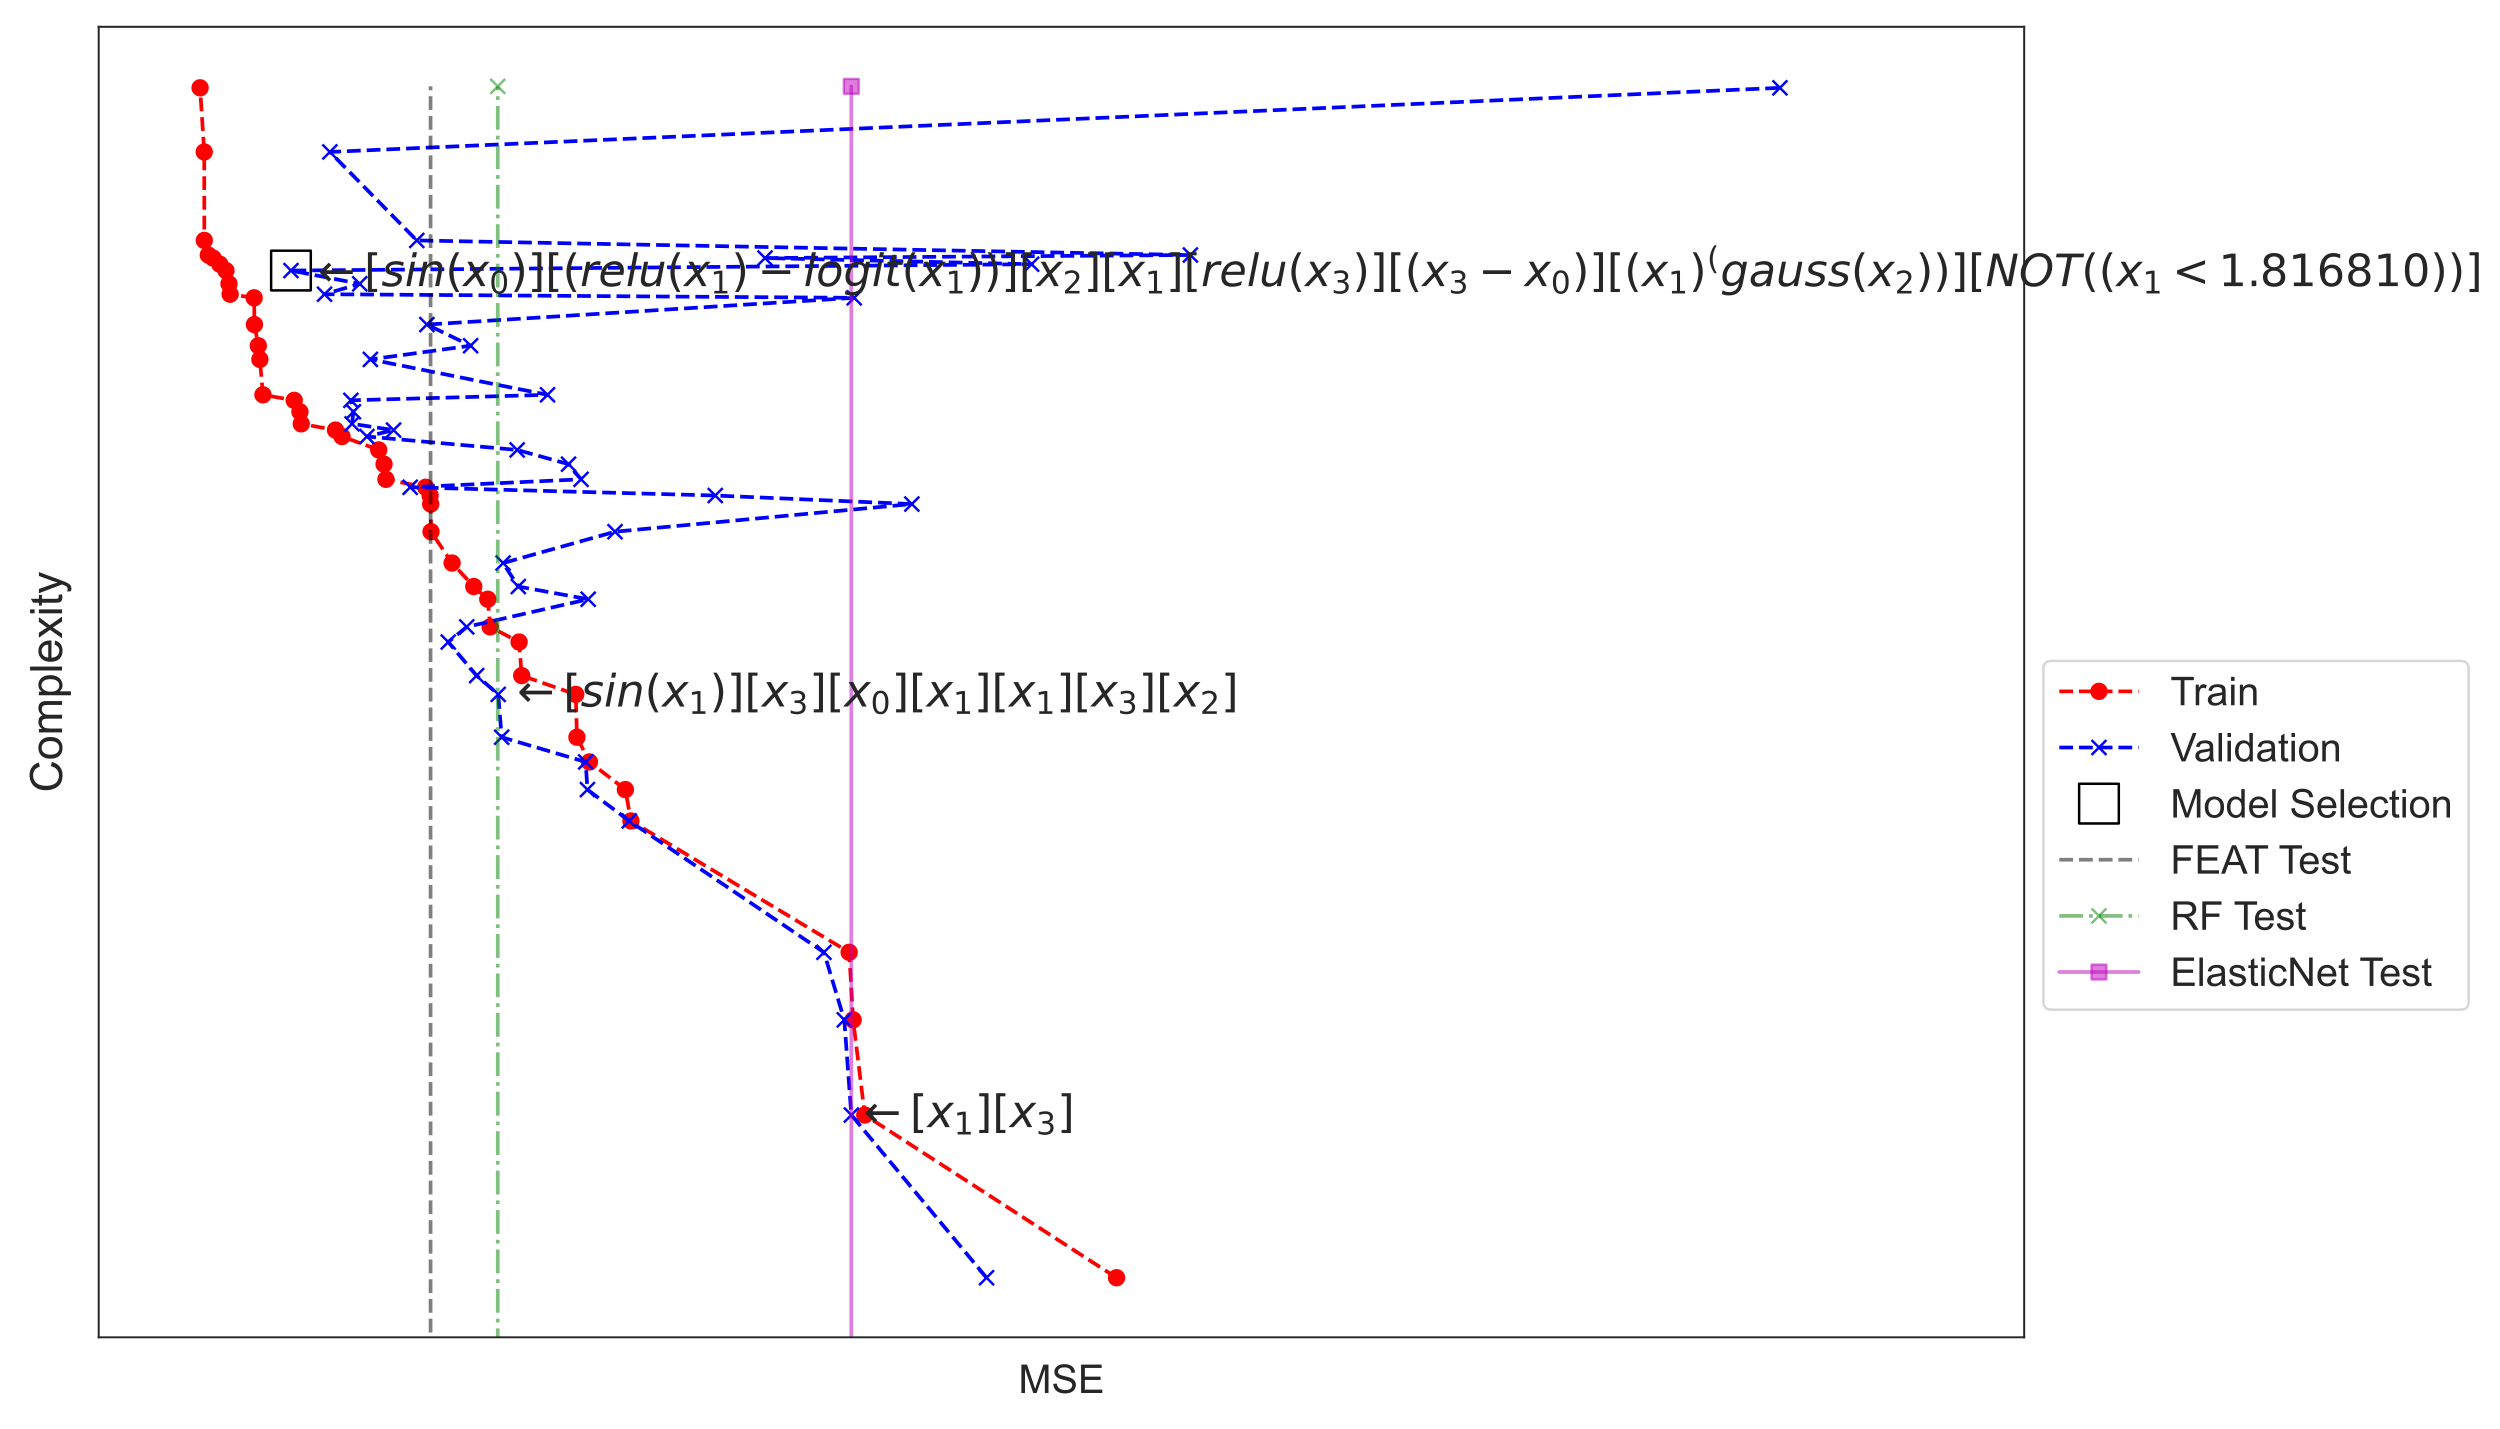 <?xml version="1.0" encoding="utf-8" standalone="no"?>
<!DOCTYPE svg PUBLIC "-//W3C//DTD SVG 1.1//EN"
  "http://www.w3.org/Graphics/SVG/1.1/DTD/svg11.dtd">
<!-- Created with matplotlib (https://matplotlib.org/) -->
<svg height="576pt" version="1.1" viewBox="0 0 1008 576" width="1008pt" xmlns="http://www.w3.org/2000/svg" xmlns:xlink="http://www.w3.org/1999/xlink">
 <defs>
  <style type="text/css">*{stroke-linecap:butt;stroke-linejoin:round;}</style>
 </defs>
 <g id="figure_1">
  <g id="patch_1">
   <path d="M 0 576 
L 1008 576 
L 1008 0 
L 0 0 
z
" style="fill:#ffffff;"/>
  </g>
  <g id="axes_1">
   <g id="patch_2">
    <path d="M 39.8 539.2 
L 816.144 539.2 
L 816.144 10.8 
L 39.8 10.8 
z
" style="fill:#ffffff;"/>
   </g>
   <g id="matplotlib.axis_1">
    <g id="xtick_1"/>
    <g id="xtick_2"/>
    <g id="xtick_3"/>
    <g id="xtick_4"/>
    <g id="xtick_5"/>
    <g id="xtick_6"/>
    <g id="xtick_7"/>
    <g id="xtick_8"/>
    <g id="xtick_9"/>
    <g id="xtick_10"/>
    <g id="xtick_11"/>
    <g id="xtick_12"/>
    <g id="xtick_13"/>
    <g id="xtick_14"/>
    <g id="xtick_15"/>
    <g id="xtick_16"/>
    <g id="xtick_17"/>
    <g id="xtick_18"/>
    <g id="xtick_19"/>
    <g id="text_1">
     <!-- MSE -->
     <g style="fill:#262626;" transform="translate(410.636 561.653)scale(0.16 -0.16)">
      <defs>
       <path d="M 7.422 0 
L 7.422 71.578 
L 21.688 71.578 
L 38.625 20.906 
Q 40.969 13.812 42.047 10.297 
Q 43.266 14.203 45.844 21.781 
L 62.984 71.578 
L 75.734 71.578 
L 75.734 0 
L 66.609 0 
L 66.609 59.906 
L 45.797 0 
L 37.25 0 
L 16.547 60.938 
L 16.547 0 
z
" id="ArialMT-77"/>
       <path d="M 4.5 23 
L 13.422 23.781 
Q 14.062 18.406 16.375 14.969 
Q 18.703 11.531 23.578 9.406 
Q 28.469 7.281 34.578 7.281 
Q 39.984 7.281 44.141 8.891 
Q 48.297 10.5 50.312 13.297 
Q 52.344 16.109 52.344 19.438 
Q 52.344 22.797 50.391 25.312 
Q 48.438 27.828 43.953 29.547 
Q 41.062 30.672 31.203 33.031 
Q 21.344 35.406 17.391 37.5 
Q 12.25 40.188 9.734 44.156 
Q 7.234 48.141 7.234 53.078 
Q 7.234 58.5 10.297 63.203 
Q 13.375 67.922 19.281 70.359 
Q 25.203 72.797 32.422 72.797 
Q 40.375 72.797 46.453 70.234 
Q 52.547 67.672 55.812 62.688 
Q 59.078 57.719 59.328 51.422 
L 50.25 50.734 
Q 49.516 57.516 45.281 60.984 
Q 41.062 64.453 32.812 64.453 
Q 24.219 64.453 20.281 61.297 
Q 16.359 58.156 16.359 53.719 
Q 16.359 49.859 19.141 47.359 
Q 21.875 44.875 33.422 42.266 
Q 44.969 39.656 49.266 37.703 
Q 55.516 34.812 58.484 30.391 
Q 61.469 25.984 61.469 20.219 
Q 61.469 14.5 58.203 9.438 
Q 54.938 4.391 48.797 1.578 
Q 42.672 -1.219 35.016 -1.219 
Q 25.297 -1.219 18.719 1.609 
Q 12.156 4.438 8.422 10.125 
Q 4.688 15.828 4.5 23 
z
" id="ArialMT-83"/>
       <path d="M 7.906 0 
L 7.906 71.578 
L 59.672 71.578 
L 59.672 63.141 
L 17.391 63.141 
L 17.391 41.219 
L 56.984 41.219 
L 56.984 32.812 
L 17.391 32.812 
L 17.391 8.453 
L 61.328 8.453 
L 61.328 0 
z
" id="ArialMT-69"/>
      </defs>
      <use xlink:href="#ArialMT-77"/>
      <use x="83.301" xlink:href="#ArialMT-83"/>
      <use x="150" xlink:href="#ArialMT-69"/>
     </g>
    </g>
   </g>
   <g id="matplotlib.axis_2">
    <g id="ytick_1"/>
    <g id="ytick_2"/>
    <g id="ytick_3"/>
    <g id="ytick_4"/>
    <g id="ytick_5"/>
    <g id="ytick_6"/>
    <g id="ytick_7"/>
    <g id="ytick_8"/>
    <g id="ytick_9"/>
    <g id="ytick_10"/>
    <g id="ytick_11"/>
    <g id="ytick_12"/>
    <g id="ytick_13"/>
    <g id="ytick_14"/>
    <g id="ytick_15"/>
    <g id="ytick_16"/>
    <g id="ytick_17"/>
    <g id="ytick_18"/>
    <g id="ytick_19"/>
    <g id="ytick_20"/>
    <g id="ytick_21"/>
    <g id="ytick_22"/>
    <g id="text_2">
     <!-- Complexity -->
     <g style="fill:#262626;" transform="translate(25.012 319.511)rotate(-90)scale(0.18 -0.18)">
      <defs>
       <path d="M 58.797 25.094 
L 68.266 22.703 
Q 65.281 11.031 57.547 4.906 
Q 49.812 -1.219 38.625 -1.219 
Q 27.047 -1.219 19.797 3.484 
Q 12.547 8.203 8.766 17.141 
Q 4.984 26.078 4.984 36.328 
Q 4.984 47.516 9.25 55.828 
Q 13.531 64.156 21.406 68.469 
Q 29.297 72.797 38.766 72.797 
Q 49.516 72.797 56.828 67.328 
Q 64.156 61.859 67.047 51.953 
L 57.719 49.75 
Q 55.219 57.562 50.484 61.125 
Q 45.75 64.703 38.578 64.703 
Q 30.328 64.703 24.781 60.734 
Q 19.234 56.781 16.984 50.109 
Q 14.75 43.453 14.75 36.375 
Q 14.75 27.25 17.406 20.438 
Q 20.062 13.625 25.672 10.25 
Q 31.297 6.891 37.844 6.891 
Q 45.797 6.891 51.312 11.469 
Q 56.844 16.062 58.797 25.094 
z
" id="ArialMT-67"/>
       <path d="M 3.328 25.922 
Q 3.328 40.328 11.328 47.266 
Q 18.016 53.031 27.641 53.031 
Q 38.328 53.031 45.109 46.016 
Q 51.906 39.016 51.906 26.656 
Q 51.906 16.656 48.906 10.906 
Q 45.906 5.172 40.156 2 
Q 34.422 -1.172 27.641 -1.172 
Q 16.75 -1.172 10.031 5.812 
Q 3.328 12.797 3.328 25.922 
z
M 12.359 25.922 
Q 12.359 15.969 16.703 11.016 
Q 21.047 6.062 27.641 6.062 
Q 34.188 6.062 38.531 11.031 
Q 42.875 16.016 42.875 26.219 
Q 42.875 35.844 38.5 40.797 
Q 34.125 45.75 27.641 45.75 
Q 21.047 45.75 16.703 40.812 
Q 12.359 35.891 12.359 25.922 
z
" id="ArialMT-111"/>
       <path d="M 6.594 0 
L 6.594 51.859 
L 14.453 51.859 
L 14.453 44.578 
Q 16.891 48.391 20.938 50.703 
Q 25 53.031 30.172 53.031 
Q 35.938 53.031 39.625 50.641 
Q 43.312 48.25 44.828 43.953 
Q 50.984 53.031 60.844 53.031 
Q 68.562 53.031 72.703 48.75 
Q 76.859 44.484 76.859 35.594 
L 76.859 0 
L 68.109 0 
L 68.109 32.672 
Q 68.109 37.938 67.25 40.25 
Q 66.406 42.578 64.156 43.984 
Q 61.922 45.406 58.891 45.406 
Q 53.422 45.406 49.797 41.766 
Q 46.188 38.141 46.188 30.125 
L 46.188 0 
L 37.406 0 
L 37.406 33.688 
Q 37.406 39.547 35.25 42.469 
Q 33.109 45.406 28.219 45.406 
Q 24.516 45.406 21.359 43.453 
Q 18.219 41.5 16.797 37.734 
Q 15.375 33.984 15.375 26.906 
L 15.375 0 
z
" id="ArialMT-109"/>
       <path d="M 6.594 -19.875 
L 6.594 51.859 
L 14.594 51.859 
L 14.594 45.125 
Q 17.438 49.078 21 51.047 
Q 24.562 53.031 29.641 53.031 
Q 36.281 53.031 41.359 49.609 
Q 46.438 46.188 49.016 39.953 
Q 51.609 33.734 51.609 26.312 
Q 51.609 18.359 48.75 11.984 
Q 45.906 5.609 40.453 2.219 
Q 35.016 -1.172 29 -1.172 
Q 24.609 -1.172 21.109 0.688 
Q 17.625 2.547 15.375 5.375 
L 15.375 -19.875 
z
M 14.547 25.641 
Q 14.547 15.625 18.594 10.844 
Q 22.656 6.062 28.422 6.062 
Q 34.281 6.062 38.453 11.016 
Q 42.625 15.969 42.625 26.375 
Q 42.625 36.281 38.547 41.203 
Q 34.469 46.141 28.812 46.141 
Q 23.188 46.141 18.859 40.891 
Q 14.547 35.641 14.547 25.641 
z
" id="ArialMT-112"/>
       <path d="M 6.391 0 
L 6.391 71.578 
L 15.188 71.578 
L 15.188 0 
z
" id="ArialMT-108"/>
       <path d="M 42.094 16.703 
L 51.172 15.578 
Q 49.031 7.625 43.219 3.219 
Q 37.406 -1.172 28.375 -1.172 
Q 17 -1.172 10.328 5.828 
Q 3.656 12.844 3.656 25.484 
Q 3.656 38.578 10.391 45.797 
Q 17.141 53.031 27.875 53.031 
Q 38.281 53.031 44.875 45.953 
Q 51.469 38.875 51.469 26.031 
Q 51.469 25.25 51.422 23.688 
L 12.75 23.688 
Q 13.234 15.141 17.578 10.594 
Q 21.922 6.062 28.422 6.062 
Q 33.25 6.062 36.672 8.594 
Q 40.094 11.141 42.094 16.703 
z
M 13.234 30.906 
L 42.188 30.906 
Q 41.609 37.453 38.875 40.719 
Q 34.672 45.797 27.984 45.797 
Q 21.922 45.797 17.797 41.75 
Q 13.672 37.703 13.234 30.906 
z
" id="ArialMT-101"/>
       <path d="M 0.734 0 
L 19.672 26.953 
L 2.156 51.859 
L 13.141 51.859 
L 21.094 39.703 
Q 23.344 36.234 24.703 33.891 
Q 26.859 37.109 28.656 39.594 
L 37.406 51.859 
L 47.906 51.859 
L 29.984 27.438 
L 49.266 0 
L 38.484 0 
L 27.828 16.109 
L 25 20.453 
L 11.375 0 
z
" id="ArialMT-120"/>
       <path d="M 6.641 61.469 
L 6.641 71.578 
L 15.438 71.578 
L 15.438 61.469 
z
M 6.641 0 
L 6.641 51.859 
L 15.438 51.859 
L 15.438 0 
z
" id="ArialMT-105"/>
       <path d="M 25.781 7.859 
L 27.047 0.094 
Q 23.344 -0.688 20.406 -0.688 
Q 15.625 -0.688 12.984 0.828 
Q 10.359 2.344 9.281 4.812 
Q 8.203 7.281 8.203 15.188 
L 8.203 45.016 
L 1.766 45.016 
L 1.766 51.859 
L 8.203 51.859 
L 8.203 64.703 
L 16.938 69.969 
L 16.938 51.859 
L 25.781 51.859 
L 25.781 45.016 
L 16.938 45.016 
L 16.938 14.703 
Q 16.938 10.938 17.406 9.859 
Q 17.875 8.797 18.922 8.156 
Q 19.969 7.516 21.922 7.516 
Q 23.391 7.516 25.781 7.859 
z
" id="ArialMT-116"/>
       <path d="M 6.203 -19.969 
L 5.219 -11.719 
Q 8.109 -12.5 10.25 -12.5 
Q 13.188 -12.5 14.938 -11.516 
Q 16.703 -10.547 17.828 -8.797 
Q 18.656 -7.469 20.516 -2.25 
Q 20.75 -1.516 21.297 -0.094 
L 1.609 51.859 
L 11.078 51.859 
L 21.875 21.828 
Q 23.969 16.109 25.641 9.812 
Q 27.156 15.875 29.25 21.625 
L 40.328 51.859 
L 49.125 51.859 
L 29.391 -0.875 
Q 26.219 -9.422 24.469 -12.641 
Q 22.125 -17 19.094 -19.016 
Q 16.062 -21.047 11.859 -21.047 
Q 9.328 -21.047 6.203 -19.969 
z
" id="ArialMT-121"/>
      </defs>
      <use xlink:href="#ArialMT-67"/>
      <use x="72.217" xlink:href="#ArialMT-111"/>
      <use x="127.832" xlink:href="#ArialMT-109"/>
      <use x="211.133" xlink:href="#ArialMT-112"/>
      <use x="266.748" xlink:href="#ArialMT-108"/>
      <use x="288.965" xlink:href="#ArialMT-101"/>
      <use x="344.58" xlink:href="#ArialMT-120"/>
      <use x="394.58" xlink:href="#ArialMT-105"/>
      <use x="416.797" xlink:href="#ArialMT-116"/>
      <use x="444.58" xlink:href="#ArialMT-121"/>
     </g>
    </g>
   </g>
   <g id="line2d_1">
    <path clip-path="url(#p04314d6135)" d="M 450.195 515.182 
L 348.681 449.576 
L 343.99 411.199 
L 342.381 383.969 
L 254.389 331.002 
L 252.147 318.363 
L 237.664 307.215 
L 232.619 297.243 
L 232.153 279.986 
L 210.354 272.41 
L 209.301 258.866 
L 197.634 252.757 
L 196.67 241.609 
L 191.023 236.492 
L 182.286 227.019 
L 173.784 214.38 
L 173.65 203.232 
L 173.433 199.79 
L 171.634 196.468 
L 155.613 193.26 
L 154.846 187.151 
L 152.7 181.413 
L 137.897 176.003 
L 135.277 173.41 
L 121.46 170.885 
L 120.932 166.031 
L 118.634 161.413 
L 106.014 159.185 
L 104.78 144.91 
L 104.149 139.395 
L 102.59 130.862 
L 102.475 120.077 
L 92.792 118.632 
L 92.321 114.425 
L 91.095 109.091 
L 88.637 106.533 
L 85.909 104.042 
L 83.991 102.821 
L 82.377 96.94 
L 82.343 61.262 
L 80.672 35.412 
" style="fill:none;stroke:#ff0000;stroke-dasharray:5.55,2.4;stroke-dashoffset:0;stroke-width:1.5;"/>
    <defs>
     <path d="M 0 3 
C 0.796 3 1.559 2.684 2.121 2.121 
C 2.684 1.559 3 0.796 3 0 
C 3 -0.796 2.684 -1.559 2.121 -2.121 
C 1.559 -2.684 0.796 -3 0 -3 
C -0.796 -3 -1.559 -2.684 -2.121 -2.121 
C -2.684 -1.559 -3 -0.796 -3 0 
C -3 0.796 -2.684 1.559 -2.121 2.121 
C -1.559 2.684 -0.796 3 0 3 
z
" id="m59424683b4" style="stroke:#ff0000;"/>
    </defs>
    <g clip-path="url(#p04314d6135)">
     <use style="fill:#ff0000;stroke:#ff0000;" x="450.195" xlink:href="#m59424683b4" y="515.182"/>
     <use style="fill:#ff0000;stroke:#ff0000;" x="348.681" xlink:href="#m59424683b4" y="449.576"/>
     <use style="fill:#ff0000;stroke:#ff0000;" x="343.99" xlink:href="#m59424683b4" y="411.199"/>
     <use style="fill:#ff0000;stroke:#ff0000;" x="342.381" xlink:href="#m59424683b4" y="383.969"/>
     <use style="fill:#ff0000;stroke:#ff0000;" x="254.389" xlink:href="#m59424683b4" y="331.002"/>
     <use style="fill:#ff0000;stroke:#ff0000;" x="252.147" xlink:href="#m59424683b4" y="318.363"/>
     <use style="fill:#ff0000;stroke:#ff0000;" x="237.664" xlink:href="#m59424683b4" y="307.215"/>
     <use style="fill:#ff0000;stroke:#ff0000;" x="232.619" xlink:href="#m59424683b4" y="297.243"/>
     <use style="fill:#ff0000;stroke:#ff0000;" x="232.153" xlink:href="#m59424683b4" y="279.986"/>
     <use style="fill:#ff0000;stroke:#ff0000;" x="210.354" xlink:href="#m59424683b4" y="272.41"/>
     <use style="fill:#ff0000;stroke:#ff0000;" x="209.301" xlink:href="#m59424683b4" y="258.866"/>
     <use style="fill:#ff0000;stroke:#ff0000;" x="197.634" xlink:href="#m59424683b4" y="252.757"/>
     <use style="fill:#ff0000;stroke:#ff0000;" x="196.67" xlink:href="#m59424683b4" y="241.609"/>
     <use style="fill:#ff0000;stroke:#ff0000;" x="191.023" xlink:href="#m59424683b4" y="236.492"/>
     <use style="fill:#ff0000;stroke:#ff0000;" x="182.286" xlink:href="#m59424683b4" y="227.019"/>
     <use style="fill:#ff0000;stroke:#ff0000;" x="173.784" xlink:href="#m59424683b4" y="214.38"/>
     <use style="fill:#ff0000;stroke:#ff0000;" x="173.65" xlink:href="#m59424683b4" y="203.232"/>
     <use style="fill:#ff0000;stroke:#ff0000;" x="173.433" xlink:href="#m59424683b4" y="199.79"/>
     <use style="fill:#ff0000;stroke:#ff0000;" x="171.634" xlink:href="#m59424683b4" y="196.468"/>
     <use style="fill:#ff0000;stroke:#ff0000;" x="155.613" xlink:href="#m59424683b4" y="193.26"/>
     <use style="fill:#ff0000;stroke:#ff0000;" x="154.846" xlink:href="#m59424683b4" y="187.151"/>
     <use style="fill:#ff0000;stroke:#ff0000;" x="152.7" xlink:href="#m59424683b4" y="181.413"/>
     <use style="fill:#ff0000;stroke:#ff0000;" x="137.897" xlink:href="#m59424683b4" y="176.003"/>
     <use style="fill:#ff0000;stroke:#ff0000;" x="135.277" xlink:href="#m59424683b4" y="173.41"/>
     <use style="fill:#ff0000;stroke:#ff0000;" x="121.46" xlink:href="#m59424683b4" y="170.885"/>
     <use style="fill:#ff0000;stroke:#ff0000;" x="120.932" xlink:href="#m59424683b4" y="166.031"/>
     <use style="fill:#ff0000;stroke:#ff0000;" x="118.634" xlink:href="#m59424683b4" y="161.413"/>
     <use style="fill:#ff0000;stroke:#ff0000;" x="106.014" xlink:href="#m59424683b4" y="159.185"/>
     <use style="fill:#ff0000;stroke:#ff0000;" x="104.78" xlink:href="#m59424683b4" y="144.91"/>
     <use style="fill:#ff0000;stroke:#ff0000;" x="104.149" xlink:href="#m59424683b4" y="139.395"/>
     <use style="fill:#ff0000;stroke:#ff0000;" x="102.59" xlink:href="#m59424683b4" y="130.862"/>
     <use style="fill:#ff0000;stroke:#ff0000;" x="102.475" xlink:href="#m59424683b4" y="120.077"/>
     <use style="fill:#ff0000;stroke:#ff0000;" x="92.792" xlink:href="#m59424683b4" y="118.632"/>
     <use style="fill:#ff0000;stroke:#ff0000;" x="92.321" xlink:href="#m59424683b4" y="114.425"/>
     <use style="fill:#ff0000;stroke:#ff0000;" x="91.095" xlink:href="#m59424683b4" y="109.091"/>
     <use style="fill:#ff0000;stroke:#ff0000;" x="88.637" xlink:href="#m59424683b4" y="106.533"/>
     <use style="fill:#ff0000;stroke:#ff0000;" x="85.909" xlink:href="#m59424683b4" y="104.042"/>
     <use style="fill:#ff0000;stroke:#ff0000;" x="83.991" xlink:href="#m59424683b4" y="102.821"/>
     <use style="fill:#ff0000;stroke:#ff0000;" x="82.377" xlink:href="#m59424683b4" y="96.94"/>
     <use style="fill:#ff0000;stroke:#ff0000;" x="82.343" xlink:href="#m59424683b4" y="61.262"/>
     <use style="fill:#ff0000;stroke:#ff0000;" x="80.672" xlink:href="#m59424683b4" y="35.412"/>
    </g>
   </g>
   <g id="line2d_2">
    <path clip-path="url(#p04314d6135)" d="M 397.775 515.182 
L 343.265 449.576 
L 340.415 411.199 
L 332.211 383.969 
L 253.708 331.002 
L 236.842 318.363 
L 236.145 307.215 
L 202.273 297.243 
L 200.88 279.986 
L 192.175 272.41 
L 180.732 258.866 
L 188.18 252.757 
L 237.156 241.609 
L 208.979 236.492 
L 202.841 227.019 
L 247.968 214.38 
L 367.649 203.232 
L 288.388 199.79 
L 165.389 196.468 
L 234.271 193.26 
L 229.235 187.151 
L 208.521 181.413 
L 147.942 176.003 
L 158.688 173.41 
L 141.953 170.885 
L 142.494 166.031 
L 141.467 161.413 
L 220.762 159.185 
L 149.337 144.91 
L 189.754 139.395 
L 172.103 130.862 
L 344.406 120.077 
L 130.833 118.632 
L 145.038 114.425 
L 117.314 109.091 
L 415.954 106.533 
L 308.445 104.042 
L 479.975 102.821 
L 168.046 96.94 
L 132.987 61.262 
L 717.665 35.412 
" style="fill:none;stroke:#0000ff;stroke-dasharray:5.55,2.4;stroke-dashoffset:0;stroke-width:1.5;"/>
    <defs>
     <path d="M -3 3 
L 3 -3 
M -3 -3 
L 3 3 
" id="m362cabb743" style="stroke:#0000ff;"/>
    </defs>
    <g clip-path="url(#p04314d6135)">
     <use style="fill:#0000ff;stroke:#0000ff;" x="397.775" xlink:href="#m362cabb743" y="515.182"/>
     <use style="fill:#0000ff;stroke:#0000ff;" x="343.265" xlink:href="#m362cabb743" y="449.576"/>
     <use style="fill:#0000ff;stroke:#0000ff;" x="340.415" xlink:href="#m362cabb743" y="411.199"/>
     <use style="fill:#0000ff;stroke:#0000ff;" x="332.211" xlink:href="#m362cabb743" y="383.969"/>
     <use style="fill:#0000ff;stroke:#0000ff;" x="253.708" xlink:href="#m362cabb743" y="331.002"/>
     <use style="fill:#0000ff;stroke:#0000ff;" x="236.842" xlink:href="#m362cabb743" y="318.363"/>
     <use style="fill:#0000ff;stroke:#0000ff;" x="236.145" xlink:href="#m362cabb743" y="307.215"/>
     <use style="fill:#0000ff;stroke:#0000ff;" x="202.273" xlink:href="#m362cabb743" y="297.243"/>
     <use style="fill:#0000ff;stroke:#0000ff;" x="200.88" xlink:href="#m362cabb743" y="279.986"/>
     <use style="fill:#0000ff;stroke:#0000ff;" x="192.175" xlink:href="#m362cabb743" y="272.41"/>
     <use style="fill:#0000ff;stroke:#0000ff;" x="180.732" xlink:href="#m362cabb743" y="258.866"/>
     <use style="fill:#0000ff;stroke:#0000ff;" x="188.18" xlink:href="#m362cabb743" y="252.757"/>
     <use style="fill:#0000ff;stroke:#0000ff;" x="237.156" xlink:href="#m362cabb743" y="241.609"/>
     <use style="fill:#0000ff;stroke:#0000ff;" x="208.979" xlink:href="#m362cabb743" y="236.492"/>
     <use style="fill:#0000ff;stroke:#0000ff;" x="202.841" xlink:href="#m362cabb743" y="227.019"/>
     <use style="fill:#0000ff;stroke:#0000ff;" x="247.968" xlink:href="#m362cabb743" y="214.38"/>
     <use style="fill:#0000ff;stroke:#0000ff;" x="367.649" xlink:href="#m362cabb743" y="203.232"/>
     <use style="fill:#0000ff;stroke:#0000ff;" x="288.388" xlink:href="#m362cabb743" y="199.79"/>
     <use style="fill:#0000ff;stroke:#0000ff;" x="165.389" xlink:href="#m362cabb743" y="196.468"/>
     <use style="fill:#0000ff;stroke:#0000ff;" x="234.271" xlink:href="#m362cabb743" y="193.26"/>
     <use style="fill:#0000ff;stroke:#0000ff;" x="229.235" xlink:href="#m362cabb743" y="187.151"/>
     <use style="fill:#0000ff;stroke:#0000ff;" x="208.521" xlink:href="#m362cabb743" y="181.413"/>
     <use style="fill:#0000ff;stroke:#0000ff;" x="147.942" xlink:href="#m362cabb743" y="176.003"/>
     <use style="fill:#0000ff;stroke:#0000ff;" x="158.688" xlink:href="#m362cabb743" y="173.41"/>
     <use style="fill:#0000ff;stroke:#0000ff;" x="141.953" xlink:href="#m362cabb743" y="170.885"/>
     <use style="fill:#0000ff;stroke:#0000ff;" x="142.494" xlink:href="#m362cabb743" y="166.031"/>
     <use style="fill:#0000ff;stroke:#0000ff;" x="141.467" xlink:href="#m362cabb743" y="161.413"/>
     <use style="fill:#0000ff;stroke:#0000ff;" x="220.762" xlink:href="#m362cabb743" y="159.185"/>
     <use style="fill:#0000ff;stroke:#0000ff;" x="149.337" xlink:href="#m362cabb743" y="144.91"/>
     <use style="fill:#0000ff;stroke:#0000ff;" x="189.754" xlink:href="#m362cabb743" y="139.395"/>
     <use style="fill:#0000ff;stroke:#0000ff;" x="172.103" xlink:href="#m362cabb743" y="130.862"/>
     <use style="fill:#0000ff;stroke:#0000ff;" x="344.406" xlink:href="#m362cabb743" y="120.077"/>
     <use style="fill:#0000ff;stroke:#0000ff;" x="130.833" xlink:href="#m362cabb743" y="118.632"/>
     <use style="fill:#0000ff;stroke:#0000ff;" x="145.038" xlink:href="#m362cabb743" y="114.425"/>
     <use style="fill:#0000ff;stroke:#0000ff;" x="117.314" xlink:href="#m362cabb743" y="109.091"/>
     <use style="fill:#0000ff;stroke:#0000ff;" x="415.954" xlink:href="#m362cabb743" y="106.533"/>
     <use style="fill:#0000ff;stroke:#0000ff;" x="308.445" xlink:href="#m362cabb743" y="104.042"/>
     <use style="fill:#0000ff;stroke:#0000ff;" x="479.975" xlink:href="#m362cabb743" y="102.821"/>
     <use style="fill:#0000ff;stroke:#0000ff;" x="168.046" xlink:href="#m362cabb743" y="96.94"/>
     <use style="fill:#0000ff;stroke:#0000ff;" x="132.987" xlink:href="#m362cabb743" y="61.262"/>
     <use style="fill:#0000ff;stroke:#0000ff;" x="717.665" xlink:href="#m362cabb743" y="35.412"/>
    </g>
   </g>
   <g id="line2d_3">
    <defs>
     <path d="M -8 8 
L 8 8 
L 8 -8 
L -8 -8 
z
" id="ma462da7623" style="stroke:#000000;stroke-linejoin:miter;"/>
    </defs>
    <g clip-path="url(#p04314d6135)">
     <use style="fill-opacity:0;stroke:#000000;stroke-linejoin:miter;" x="117.314" xlink:href="#ma462da7623" y="109.091"/>
    </g>
   </g>
   <g id="line2d_4">
    <path clip-path="url(#p04314d6135)" d="M 173.605 577 
L 173.605 34.818 
" style="fill:none;stroke:#000000;stroke-dasharray:5.55,2.4;stroke-dashoffset:0;stroke-opacity:0.5;stroke-width:1.5;"/>
   </g>
   <g id="line2d_5">
    <path clip-path="url(#p04314d6135)" d="M 200.697 577 
L 200.697 34.818 
" style="fill:none;stroke:#008000;stroke-dasharray:9.6,2.4,1.5,2.4;stroke-dashoffset:0;stroke-opacity:0.5;stroke-width:1.5;"/>
    <defs>
     <path d="M -3 3 
L 3 -3 
M -3 -3 
L 3 3 
" id="m5d8d5e3bae" style="stroke:#008000;stroke-opacity:0.5;"/>
    </defs>
    <g clip-path="url(#p04314d6135)">
     <use style="fill:#008000;fill-opacity:0.5;stroke:#008000;stroke-opacity:0.5;" x="200.697" xlink:href="#m5d8d5e3bae" y="41473"/>
     <use style="fill:#008000;fill-opacity:0.5;stroke:#008000;stroke-opacity:0.5;" x="200.697" xlink:href="#m5d8d5e3bae" y="34.818"/>
    </g>
   </g>
   <g id="line2d_6">
    <path clip-path="url(#p04314d6135)" d="M 343.241 577 
L 343.241 34.818 
" style="fill:none;stroke:#bf00bf;stroke-linecap:round;stroke-opacity:0.5;stroke-width:1.5;"/>
    <defs>
     <path d="M -3 3 
L 3 3 
L 3 -3 
L -3 -3 
z
" id="m8469207f0e" style="stroke:#bf00bf;stroke-linejoin:miter;stroke-opacity:0.5;"/>
    </defs>
    <g clip-path="url(#p04314d6135)">
     <use style="fill:#bf00bf;fill-opacity:0.5;stroke:#bf00bf;stroke-linejoin:miter;stroke-opacity:0.5;" x="343.241" xlink:href="#m8469207f0e" y="41473"/>
     <use style="fill:#bf00bf;fill-opacity:0.5;stroke:#bf00bf;stroke-linejoin:miter;stroke-opacity:0.5;" x="343.241" xlink:href="#m8469207f0e" y="34.818"/>
    </g>
   </g>
   <g id="patch_3">
    <path d="M 39.8 539.2 
L 39.8 10.8 
" style="fill:none;stroke:#262626;stroke-linecap:square;stroke-linejoin:miter;stroke-width:0.8;"/>
   </g>
   <g id="patch_4">
    <path d="M 816.144 539.2 
L 816.144 10.8 
" style="fill:none;stroke:#262626;stroke-linecap:square;stroke-linejoin:miter;stroke-width:0.8;"/>
   </g>
   <g id="patch_5">
    <path d="M 39.8 539.2 
L 816.144 539.2 
" style="fill:none;stroke:#262626;stroke-linecap:square;stroke-linejoin:miter;stroke-width:0.8;"/>
   </g>
   <g id="patch_6">
    <path d="M 39.8 10.8 
L 816.144 10.8 
" style="fill:none;stroke:#262626;stroke-linecap:square;stroke-linejoin:miter;stroke-width:0.8;"/>
   </g>
   <g id="text_3">
    <!-- $\leftarrow[x_1][x_3]$ -->
    <g style="fill:#262626;" transform="translate(344.802 454.458)scale(0.18 -0.18)">
     <defs>
      <path d="M 4.891 29.156 
L 4.891 33.547 
L 24.078 52.734 
L 29.938 46.875 
L 18.562 35.5 
L 78.078 35.5 
L 78.078 27.203 
L 18.562 27.203 
L 29.938 15.828 
L 24.078 9.969 
z
" id="DejaVuSans-8592"/>
      <path d="M 8.594 75.984 
L 29.297 75.984 
L 29.297 69 
L 17.578 69 
L 17.578 -6.203 
L 29.297 -6.203 
L 29.297 -13.188 
L 8.594 -13.188 
z
" id="DejaVuSans-91"/>
      <path d="M 60.016 54.688 
L 34.906 27.875 
L 50.297 0 
L 39.984 0 
L 28.422 21.688 
L 8.297 0 
L -2.594 0 
L 24.312 28.812 
L 10.016 54.688 
L 20.312 54.688 
L 30.812 34.906 
L 49.125 54.688 
z
" id="DejaVuSans-Oblique-120"/>
      <path d="M 12.406 8.297 
L 28.516 8.297 
L 28.516 63.922 
L 10.984 60.406 
L 10.984 69.391 
L 28.422 72.906 
L 38.281 72.906 
L 38.281 8.297 
L 54.391 8.297 
L 54.391 0 
L 12.406 0 
z
" id="DejaVuSans-49"/>
      <path d="M 30.422 75.984 
L 30.422 -13.188 
L 9.719 -13.188 
L 9.719 -6.203 
L 21.391 -6.203 
L 21.391 69 
L 9.719 69 
L 9.719 75.984 
z
" id="DejaVuSans-93"/>
      <path d="M 40.578 39.312 
Q 47.656 37.797 51.625 33 
Q 55.609 28.219 55.609 21.188 
Q 55.609 10.406 48.188 4.484 
Q 40.766 -1.422 27.094 -1.422 
Q 22.516 -1.422 17.656 -0.516 
Q 12.797 0.391 7.625 2.203 
L 7.625 11.719 
Q 11.719 9.328 16.594 8.109 
Q 21.484 6.891 26.812 6.891 
Q 36.078 6.891 40.938 10.547 
Q 45.797 14.203 45.797 21.188 
Q 45.797 27.641 41.281 31.266 
Q 36.766 34.906 28.719 34.906 
L 20.219 34.906 
L 20.219 43.016 
L 29.109 43.016 
Q 36.375 43.016 40.234 45.922 
Q 44.094 48.828 44.094 54.297 
Q 44.094 59.906 40.109 62.906 
Q 36.141 65.922 28.719 65.922 
Q 24.656 65.922 20.016 65.031 
Q 15.375 64.156 9.812 62.312 
L 9.812 71.094 
Q 15.438 72.656 20.344 73.438 
Q 25.25 74.219 29.594 74.219 
Q 40.828 74.219 47.359 69.109 
Q 53.906 64.016 53.906 55.328 
Q 53.906 49.266 50.438 45.094 
Q 46.969 40.922 40.578 39.312 
z
" id="DejaVuSans-51"/>
     </defs>
     <use transform="translate(19.482 0.016)" xlink:href="#DejaVuSans-8592"/>
     <use transform="translate(122.754 0.016)" xlink:href="#DejaVuSans-91"/>
     <use transform="translate(161.768 0.016)" xlink:href="#DejaVuSans-Oblique-120"/>
     <use transform="translate(220.947 -16.391)scale(0.7)" xlink:href="#DejaVuSans-49"/>
     <use transform="translate(268.218 0.016)" xlink:href="#DejaVuSans-93"/>
     <use transform="translate(307.231 0.016)" xlink:href="#DejaVuSans-91"/>
     <use transform="translate(346.245 0.016)" xlink:href="#DejaVuSans-Oblique-120"/>
     <use transform="translate(405.425 -16.391)scale(0.7)" xlink:href="#DejaVuSans-51"/>
     <use transform="translate(452.695 0.016)" xlink:href="#DejaVuSans-93"/>
    </g>
   </g>
   <g id="text_4">
    <!-- $\leftarrow[sin(x_1)][x_3][x_0][x_1][x_1][x_3][x_2]$ -->
    <g style="fill:#262626;" transform="translate(205.028 284.869)scale(0.18 -0.18)">
     <defs>
      <path d="M 50 53.078 
L 48.297 44.578 
Q 44.734 46.531 40.766 47.5 
Q 36.812 48.484 32.625 48.484 
Q 25.531 48.484 21.453 46.062 
Q 17.391 43.656 17.391 39.5 
Q 17.391 34.672 26.859 32.078 
Q 27.594 31.891 27.938 31.781 
L 30.812 30.906 
Q 39.797 28.422 42.797 25.688 
Q 45.797 22.953 45.797 18.219 
Q 45.797 9.516 38.891 4.047 
Q 31.984 -1.422 20.797 -1.422 
Q 16.453 -1.422 11.672 -0.578 
Q 6.891 0.25 1.125 2 
L 2.875 11.281 
Q 7.812 8.734 12.594 7.422 
Q 17.391 6.109 21.781 6.109 
Q 28.375 6.109 32.5 8.938 
Q 36.625 11.766 36.625 16.109 
Q 36.625 20.797 25.781 23.688 
L 24.859 23.922 
L 21.781 24.703 
Q 14.938 26.516 11.766 29.469 
Q 8.594 32.422 8.594 37.016 
Q 8.594 45.75 15.156 50.875 
Q 21.734 56 33.016 56 
Q 37.453 56 41.672 55.266 
Q 45.906 54.547 50 53.078 
z
" id="DejaVuSans-Oblique-115"/>
      <path d="M 18.312 75.984 
L 27.297 75.984 
L 25.094 64.594 
L 16.109 64.594 
z
M 14.203 54.688 
L 23.188 54.688 
L 12.5 0 
L 3.516 0 
z
" id="DejaVuSans-Oblique-105"/>
      <path d="M 55.719 33.016 
L 49.312 0 
L 40.281 0 
L 46.688 32.672 
Q 47.125 34.969 47.359 36.719 
Q 47.609 38.484 47.609 39.5 
Q 47.609 43.609 45.016 45.891 
Q 42.438 48.188 37.797 48.188 
Q 30.562 48.188 25.344 43.375 
Q 20.125 38.578 18.5 30.328 
L 12.5 0 
L 3.516 0 
L 14.109 54.688 
L 23.094 54.688 
L 21.297 46.094 
Q 25.047 50.828 30.312 53.406 
Q 35.594 56 41.406 56 
Q 48.641 56 52.609 52.094 
Q 56.594 48.188 56.594 41.109 
Q 56.594 39.359 56.375 37.359 
Q 56.156 35.359 55.719 33.016 
z
" id="DejaVuSans-Oblique-110"/>
      <path d="M 31 75.875 
Q 24.469 64.656 21.281 53.656 
Q 18.109 42.672 18.109 31.391 
Q 18.109 20.125 21.312 9.062 
Q 24.516 -2 31 -13.188 
L 23.188 -13.188 
Q 15.875 -1.703 12.234 9.375 
Q 8.594 20.453 8.594 31.391 
Q 8.594 42.281 12.203 53.312 
Q 15.828 64.359 23.188 75.875 
z
" id="DejaVuSans-40"/>
      <path d="M 8.016 75.875 
L 15.828 75.875 
Q 23.141 64.359 26.781 53.312 
Q 30.422 42.281 30.422 31.391 
Q 30.422 20.453 26.781 9.375 
Q 23.141 -1.703 15.828 -13.188 
L 8.016 -13.188 
Q 14.5 -2 17.703 9.062 
Q 20.906 20.125 20.906 31.391 
Q 20.906 42.672 17.703 53.656 
Q 14.5 64.656 8.016 75.875 
z
" id="DejaVuSans-41"/>
      <path d="M 31.781 66.406 
Q 24.172 66.406 20.328 58.906 
Q 16.5 51.422 16.5 36.375 
Q 16.5 21.391 20.328 13.891 
Q 24.172 6.391 31.781 6.391 
Q 39.453 6.391 43.281 13.891 
Q 47.125 21.391 47.125 36.375 
Q 47.125 51.422 43.281 58.906 
Q 39.453 66.406 31.781 66.406 
z
M 31.781 74.219 
Q 44.047 74.219 50.516 64.516 
Q 56.984 54.828 56.984 36.375 
Q 56.984 17.969 50.516 8.266 
Q 44.047 -1.422 31.781 -1.422 
Q 19.531 -1.422 13.062 8.266 
Q 6.594 17.969 6.594 36.375 
Q 6.594 54.828 13.062 64.516 
Q 19.531 74.219 31.781 74.219 
z
" id="DejaVuSans-48"/>
      <path d="M 19.188 8.297 
L 53.609 8.297 
L 53.609 0 
L 7.328 0 
L 7.328 8.297 
Q 12.938 14.109 22.625 23.891 
Q 32.328 33.688 34.812 36.531 
Q 39.547 41.844 41.422 45.531 
Q 43.312 49.219 43.312 52.781 
Q 43.312 58.594 39.234 62.25 
Q 35.156 65.922 28.609 65.922 
Q 23.969 65.922 18.812 64.312 
Q 13.672 62.703 7.812 59.422 
L 7.812 69.391 
Q 13.766 71.781 18.938 73 
Q 24.125 74.219 28.422 74.219 
Q 39.75 74.219 46.484 68.547 
Q 53.219 62.891 53.219 53.422 
Q 53.219 48.922 51.531 44.891 
Q 49.859 40.875 45.406 35.406 
Q 44.188 33.984 37.641 27.219 
Q 31.109 20.453 19.188 8.297 
z
" id="DejaVuSans-50"/>
     </defs>
     <use transform="translate(19.482 0.016)" xlink:href="#DejaVuSans-8592"/>
     <use transform="translate(122.754 0.016)" xlink:href="#DejaVuSans-91"/>
     <use transform="translate(161.768 0.016)" xlink:href="#DejaVuSans-Oblique-115"/>
     <use transform="translate(213.867 0.016)" xlink:href="#DejaVuSans-Oblique-105"/>
     <use transform="translate(241.65 0.016)" xlink:href="#DejaVuSans-Oblique-110"/>
     <use transform="translate(305.029 0.016)" xlink:href="#DejaVuSans-40"/>
     <use transform="translate(344.043 0.016)" xlink:href="#DejaVuSans-Oblique-120"/>
     <use transform="translate(403.223 -16.391)scale(0.7)" xlink:href="#DejaVuSans-49"/>
     <use transform="translate(450.493 0.016)" xlink:href="#DejaVuSans-41"/>
     <use transform="translate(489.507 0.016)" xlink:href="#DejaVuSans-93"/>
     <use transform="translate(528.521 0.016)" xlink:href="#DejaVuSans-91"/>
     <use transform="translate(567.534 0.016)" xlink:href="#DejaVuSans-Oblique-120"/>
     <use transform="translate(626.714 -16.391)scale(0.7)" xlink:href="#DejaVuSans-51"/>
     <use transform="translate(673.984 0.016)" xlink:href="#DejaVuSans-93"/>
     <use transform="translate(712.998 0.016)" xlink:href="#DejaVuSans-91"/>
     <use transform="translate(752.012 0.016)" xlink:href="#DejaVuSans-Oblique-120"/>
     <use transform="translate(811.191 -16.391)scale(0.7)" xlink:href="#DejaVuSans-48"/>
     <use transform="translate(858.462 0.016)" xlink:href="#DejaVuSans-93"/>
     <use transform="translate(897.476 0.016)" xlink:href="#DejaVuSans-91"/>
     <use transform="translate(936.489 0.016)" xlink:href="#DejaVuSans-Oblique-120"/>
     <use transform="translate(995.669 -16.391)scale(0.7)" xlink:href="#DejaVuSans-49"/>
     <use transform="translate(1042.939 0.016)" xlink:href="#DejaVuSans-93"/>
     <use transform="translate(1081.953 0.016)" xlink:href="#DejaVuSans-91"/>
     <use transform="translate(1120.967 0.016)" xlink:href="#DejaVuSans-Oblique-120"/>
     <use transform="translate(1180.146 -16.391)scale(0.7)" xlink:href="#DejaVuSans-49"/>
     <use transform="translate(1227.417 0.016)" xlink:href="#DejaVuSans-93"/>
     <use transform="translate(1266.431 0.016)" xlink:href="#DejaVuSans-91"/>
     <use transform="translate(1305.444 0.016)" xlink:href="#DejaVuSans-Oblique-120"/>
     <use transform="translate(1364.624 -16.391)scale(0.7)" xlink:href="#DejaVuSans-51"/>
     <use transform="translate(1411.895 0.016)" xlink:href="#DejaVuSans-93"/>
     <use transform="translate(1450.908 0.016)" xlink:href="#DejaVuSans-91"/>
     <use transform="translate(1489.922 0.016)" xlink:href="#DejaVuSans-Oblique-120"/>
     <use transform="translate(1549.102 -16.391)scale(0.7)" xlink:href="#DejaVuSans-50"/>
     <use transform="translate(1596.372 0.016)" xlink:href="#DejaVuSans-93"/>
    </g>
   </g>
   <g id="text_5">
    <!-- $\leftarrow[sin(x_0)][(relu(x_1)-logit(x_1))][x_2][x_1][relu(x_3)][(x_3-x_0)][(x_1)^(gauss(x_2))][NOT((x_1&lt;1.816810))]$ -->
    <g style="fill:#262626;" transform="translate(124.698 115.481)scale(0.18 -0.18)">
     <defs>
      <path d="M 44.578 46.391 
Q 43.219 47.125 41.453 47.516 
Q 39.703 47.906 37.703 47.906 
Q 30.516 47.906 25.141 42.453 
Q 19.781 37.016 18.016 27.875 
L 12.5 0 
L 3.516 0 
L 14.203 54.688 
L 23.188 54.688 
L 21.484 46.188 
Q 25.047 50.922 30 53.453 
Q 34.969 56 40.578 56 
Q 42.047 56 43.453 55.828 
Q 44.875 55.672 46.297 55.281 
z
" id="DejaVuSans-Oblique-114"/>
      <path d="M 48.094 32.234 
Q 48.25 33.016 48.312 33.844 
Q 48.391 34.672 48.391 35.5 
Q 48.391 41.453 44.891 44.922 
Q 41.406 48.391 35.406 48.391 
Q 28.719 48.391 23.578 44.156 
Q 18.453 39.938 15.828 32.172 
z
M 55.906 25.203 
L 14.109 25.203 
Q 13.812 23.344 13.719 22.266 
Q 13.625 21.188 13.625 20.406 
Q 13.625 13.625 17.797 9.906 
Q 21.969 6.203 29.594 6.203 
Q 35.453 6.203 40.672 7.516 
Q 45.906 8.844 50.391 11.375 
L 48.688 2.484 
Q 43.844 0.531 38.688 -0.438 
Q 33.547 -1.422 28.219 -1.422 
Q 16.844 -1.422 10.719 4.016 
Q 4.594 9.469 4.594 19.484 
Q 4.594 28.031 7.641 35.375 
Q 10.688 42.719 16.609 48.484 
Q 20.406 52.094 25.656 54.047 
Q 30.906 56 36.812 56 
Q 46.094 56 51.578 50.438 
Q 57.078 44.875 57.078 35.5 
Q 57.078 33.25 56.781 30.688 
Q 56.5 28.125 55.906 25.203 
z
" id="DejaVuSans-Oblique-101"/>
      <path d="M 18.312 75.984 
L 27.297 75.984 
L 12.5 0 
L 3.516 0 
z
" id="DejaVuSans-Oblique-108"/>
      <path d="M 6.688 21.688 
L 13.094 54.688 
L 22.125 54.688 
L 15.719 22.016 
Q 15.234 19.625 15.016 17.922 
Q 14.797 16.219 14.797 15.094 
Q 14.797 10.938 17.328 8.656 
Q 19.875 6.391 24.516 6.391 
Q 31.734 6.391 37 11.266 
Q 42.281 16.156 43.891 24.422 
L 49.906 54.688 
L 58.891 54.688 
L 48.297 0 
L 39.312 0 
L 41.109 8.594 
Q 37.312 3.812 32.062 1.188 
Q 26.812 -1.422 20.906 -1.422 
Q 13.719 -1.422 9.719 2.516 
Q 5.719 6.453 5.719 13.484 
Q 5.719 14.938 5.953 17.141 
Q 6.203 19.344 6.688 21.688 
z
" id="DejaVuSans-Oblique-117"/>
      <path d="M 10.594 35.5 
L 73.188 35.5 
L 73.188 27.203 
L 10.594 27.203 
z
" id="DejaVuSans-8722"/>
      <path d="M 25.391 -1.422 
Q 15.766 -1.422 10.172 4.516 
Q 4.594 10.453 4.594 20.703 
Q 4.594 26.656 6.516 32.828 
Q 8.453 39.016 11.531 43.219 
Q 16.359 49.75 22.312 52.875 
Q 28.266 56 35.797 56 
Q 45.125 56 50.859 50.188 
Q 56.594 44.391 56.594 35.016 
Q 56.594 28.516 54.688 22.062 
Q 52.781 15.625 49.703 11.375 
Q 44.922 4.828 38.969 1.703 
Q 33.016 -1.422 25.391 -1.422 
z
M 13.922 21 
Q 13.922 13.578 17.016 9.891 
Q 20.125 6.203 26.422 6.203 
Q 35.453 6.203 41.375 14.078 
Q 47.312 21.969 47.312 34.078 
Q 47.312 41.156 44.141 44.766 
Q 40.969 48.391 34.812 48.391 
Q 29.734 48.391 25.781 46.016 
Q 21.828 43.656 18.703 38.812 
Q 16.406 35.203 15.156 30.562 
Q 13.922 25.922 13.922 21 
z
" id="DejaVuSans-Oblique-111"/>
      <path d="M 59.625 54.688 
L 50.297 6.781 
Q 47.609 -7.125 40.016 -13.953 
Q 32.422 -20.797 19.578 -20.797 
Q 14.844 -20.797 10.781 -20.094 
Q 6.734 -19.391 3.219 -17.922 
L 4.891 -9.188 
Q 8.203 -11.328 11.906 -12.344 
Q 15.625 -13.375 19.828 -13.375 
Q 28.375 -13.375 33.859 -8.703 
Q 39.359 -4.047 41.109 4.688 
L 41.891 8.797 
Q 38.141 4.5 33.156 2.25 
Q 28.172 0 22.406 0 
Q 14.109 0 9.344 5.484 
Q 4.594 10.984 4.594 20.609 
Q 4.594 28.172 7.469 35.422 
Q 10.359 42.672 15.578 48.297 
Q 19.047 52 23.656 54 
Q 28.266 56 33.297 56 
Q 38.812 56 42.906 53.438 
Q 47.016 50.875 49.031 46.188 
L 50.594 54.688 
z
M 46.094 34.625 
Q 46.094 41.266 42.969 44.875 
Q 39.844 48.484 34.078 48.484 
Q 30.516 48.484 27.297 47.062 
Q 24.078 45.656 21.781 43.109 
Q 18.062 38.922 15.984 33.234 
Q 13.922 27.547 13.922 21.484 
Q 13.922 14.75 17.062 11.125 
Q 20.219 7.516 26.125 7.516 
Q 34.672 7.516 40.375 15.25 
Q 46.094 23 46.094 34.625 
z
" id="DejaVuSans-Oblique-103"/>
      <path d="M 42.281 54.688 
L 40.922 47.703 
L 23 47.703 
L 17.188 18.016 
Q 16.891 16.359 16.75 15.234 
Q 16.609 14.109 16.609 13.484 
Q 16.609 10.359 18.484 8.938 
Q 20.359 7.516 24.516 7.516 
L 33.594 7.516 
L 32.078 0 
L 23.484 0 
Q 15.484 0 11.547 3.125 
Q 7.625 6.25 7.625 12.594 
Q 7.625 13.719 7.766 15.062 
Q 7.906 16.406 8.203 18.016 
L 14.016 47.703 
L 6.391 47.703 
L 7.812 54.688 
L 15.281 54.688 
L 18.312 70.219 
L 27.297 70.219 
L 24.312 54.688 
z
" id="DejaVuSans-Oblique-116"/>
      <path d="M 53.719 31.203 
L 47.609 0 
L 38.625 0 
L 40.281 8.297 
Q 36.328 3.422 31.266 1 
Q 26.219 -1.422 20.016 -1.422 
Q 13.031 -1.422 8.562 2.844 
Q 4.109 7.125 4.109 13.812 
Q 4.109 23.391 11.75 28.953 
Q 19.391 34.516 32.812 34.516 
L 45.312 34.516 
L 45.797 36.922 
Q 45.906 37.312 45.953 37.766 
Q 46 38.234 46 39.203 
Q 46 43.562 42.453 45.969 
Q 38.922 48.391 32.516 48.391 
Q 28.125 48.391 23.5 47.266 
Q 18.891 46.141 14.016 43.891 
L 15.578 52.203 
Q 20.656 54.109 25.516 55.047 
Q 30.375 56 34.906 56 
Q 44.578 56 49.625 51.797 
Q 54.688 47.609 54.688 39.594 
Q 54.688 37.984 54.438 35.812 
Q 54.203 33.641 53.719 31.203 
z
M 44 27.484 
L 35.016 27.484 
Q 23.969 27.484 18.672 24.531 
Q 13.375 21.578 13.375 15.375 
Q 13.375 11.078 16.078 8.641 
Q 18.797 6.203 23.578 6.203 
Q 30.906 6.203 36.375 11.453 
Q 41.844 16.703 43.609 25.484 
z
" id="DejaVuSans-Oblique-97"/>
      <path d="M 16.891 72.906 
L 30.172 72.906 
L 50.297 10.406 
L 62.5 72.906 
L 72.125 72.906 
L 57.906 0 
L 44.578 0 
L 24.516 62.891 
L 12.312 0 
L 2.688 0 
z
" id="DejaVuSans-Oblique-78"/>
      <path d="M 45.609 66.219 
Q 37.5 66.219 31.297 62.281 
Q 25.094 58.344 20.516 50.297 
Q 17.578 45.172 16.031 39.406 
Q 14.5 33.641 14.5 27.781 
Q 14.5 17.625 19.359 12.109 
Q 24.219 6.594 33.109 6.594 
Q 41.109 6.594 47.375 10.562 
Q 53.656 14.547 58.109 22.406 
Q 61.078 27.688 62.641 33.469 
Q 64.203 39.266 64.203 45.016 
Q 64.203 55.125 59.312 60.672 
Q 54.438 66.219 45.609 66.219 
z
M 32.812 -1.422 
Q 19.391 -1.422 11.688 6.531 
Q 4 14.5 4 28.328 
Q 4 36.234 7 44.484 
Q 10.016 52.734 15.281 59.188 
Q 21.484 66.75 29.094 70.484 
Q 36.719 74.219 45.906 74.219 
Q 59.281 74.219 66.984 66.328 
Q 74.703 58.453 74.703 44.828 
Q 74.703 36.422 71.766 28.312 
Q 68.844 20.219 63.375 13.625 
Q 57.125 6 49.578 2.281 
Q 42.047 -1.422 32.812 -1.422 
z
" id="DejaVuSans-Oblique-79"/>
      <path d="M 5.906 72.906 
L 67.578 72.906 
L 66.016 64.594 
L 39.984 64.594 
L 27.484 0 
L 17.578 0 
L 30.078 64.594 
L 4.297 64.594 
z
" id="DejaVuSans-Oblique-84"/>
      <path d="M 73.188 49.219 
L 22.797 31.297 
L 73.188 13.484 
L 73.188 4.594 
L 10.594 27.297 
L 10.594 35.406 
L 73.188 58.109 
z
" id="DejaVuSans-60"/>
      <path d="M 10.688 12.406 
L 21 12.406 
L 21 0 
L 10.688 0 
z
" id="DejaVuSans-46"/>
      <path d="M 31.781 34.625 
Q 24.75 34.625 20.719 30.859 
Q 16.703 27.094 16.703 20.516 
Q 16.703 13.922 20.719 10.156 
Q 24.75 6.391 31.781 6.391 
Q 38.812 6.391 42.859 10.172 
Q 46.922 13.969 46.922 20.516 
Q 46.922 27.094 42.891 30.859 
Q 38.875 34.625 31.781 34.625 
z
M 21.922 38.812 
Q 15.578 40.375 12.031 44.719 
Q 8.5 49.078 8.5 55.328 
Q 8.5 64.062 14.719 69.141 
Q 20.953 74.219 31.781 74.219 
Q 42.672 74.219 48.875 69.141 
Q 55.078 64.062 55.078 55.328 
Q 55.078 49.078 51.531 44.719 
Q 48 40.375 41.703 38.812 
Q 48.828 37.156 52.797 32.312 
Q 56.781 27.484 56.781 20.516 
Q 56.781 9.906 50.312 4.234 
Q 43.844 -1.422 31.781 -1.422 
Q 19.734 -1.422 13.25 4.234 
Q 6.781 9.906 6.781 20.516 
Q 6.781 27.484 10.781 32.312 
Q 14.797 37.156 21.922 38.812 
z
M 18.312 54.391 
Q 18.312 48.734 21.844 45.562 
Q 25.391 42.391 31.781 42.391 
Q 38.141 42.391 41.719 45.562 
Q 45.312 48.734 45.312 54.391 
Q 45.312 60.062 41.719 63.234 
Q 38.141 66.406 31.781 66.406 
Q 25.391 66.406 21.844 63.234 
Q 18.312 60.062 18.312 54.391 
z
" id="DejaVuSans-56"/>
      <path d="M 33.016 40.375 
Q 26.375 40.375 22.484 35.828 
Q 18.609 31.297 18.609 23.391 
Q 18.609 15.531 22.484 10.953 
Q 26.375 6.391 33.016 6.391 
Q 39.656 6.391 43.531 10.953 
Q 47.406 15.531 47.406 23.391 
Q 47.406 31.297 43.531 35.828 
Q 39.656 40.375 33.016 40.375 
z
M 52.594 71.297 
L 52.594 62.312 
Q 48.875 64.062 45.094 64.984 
Q 41.312 65.922 37.594 65.922 
Q 27.828 65.922 22.672 59.328 
Q 17.531 52.734 16.797 39.406 
Q 19.672 43.656 24.016 45.922 
Q 28.375 48.188 33.594 48.188 
Q 44.578 48.188 50.953 41.516 
Q 57.328 34.859 57.328 23.391 
Q 57.328 12.156 50.688 5.359 
Q 44.047 -1.422 33.016 -1.422 
Q 20.359 -1.422 13.672 8.266 
Q 6.984 17.969 6.984 36.375 
Q 6.984 53.656 15.188 63.938 
Q 23.391 74.219 37.203 74.219 
Q 40.922 74.219 44.703 73.484 
Q 48.484 72.75 52.594 71.297 
z
" id="DejaVuSans-54"/>
     </defs>
     <use transform="translate(19.482 0.606)" xlink:href="#DejaVuSans-8592"/>
     <use transform="translate(122.754 0.606)" xlink:href="#DejaVuSans-91"/>
     <use transform="translate(161.768 0.606)" xlink:href="#DejaVuSans-Oblique-115"/>
     <use transform="translate(213.867 0.606)" xlink:href="#DejaVuSans-Oblique-105"/>
     <use transform="translate(241.65 0.606)" xlink:href="#DejaVuSans-Oblique-110"/>
     <use transform="translate(305.029 0.606)" xlink:href="#DejaVuSans-40"/>
     <use transform="translate(344.043 0.606)" xlink:href="#DejaVuSans-Oblique-120"/>
     <use transform="translate(403.223 -15.8)scale(0.7)" xlink:href="#DejaVuSans-48"/>
     <use transform="translate(450.493 0.606)" xlink:href="#DejaVuSans-41"/>
     <use transform="translate(489.507 0.606)" xlink:href="#DejaVuSans-93"/>
     <use transform="translate(528.521 0.606)" xlink:href="#DejaVuSans-91"/>
     <use transform="translate(567.534 0.606)" xlink:href="#DejaVuSans-40"/>
     <use transform="translate(606.548 0.606)" xlink:href="#DejaVuSans-Oblique-114"/>
     <use transform="translate(647.661 0.606)" xlink:href="#DejaVuSans-Oblique-101"/>
     <use transform="translate(709.185 0.606)" xlink:href="#DejaVuSans-Oblique-108"/>
     <use transform="translate(736.968 0.606)" xlink:href="#DejaVuSans-Oblique-117"/>
     <use transform="translate(800.347 0.606)" xlink:href="#DejaVuSans-40"/>
     <use transform="translate(839.36 0.606)" xlink:href="#DejaVuSans-Oblique-120"/>
     <use transform="translate(898.54 -15.8)scale(0.7)" xlink:href="#DejaVuSans-49"/>
     <use transform="translate(945.811 0.606)" xlink:href="#DejaVuSans-41"/>
     <use transform="translate(1004.307 0.606)" xlink:href="#DejaVuSans-8722"/>
     <use transform="translate(1107.578 0.606)" xlink:href="#DejaVuSans-Oblique-108"/>
     <use transform="translate(1135.361 0.606)" xlink:href="#DejaVuSans-Oblique-111"/>
     <use transform="translate(1196.543 0.606)" xlink:href="#DejaVuSans-Oblique-103"/>
     <use transform="translate(1260.02 0.606)" xlink:href="#DejaVuSans-Oblique-105"/>
     <use transform="translate(1287.803 0.606)" xlink:href="#DejaVuSans-Oblique-116"/>
     <use transform="translate(1327.012 0.606)" xlink:href="#DejaVuSans-40"/>
     <use transform="translate(1366.025 0.606)" xlink:href="#DejaVuSans-Oblique-120"/>
     <use transform="translate(1425.205 -15.8)scale(0.7)" xlink:href="#DejaVuSans-49"/>
     <use transform="translate(1472.476 0.606)" xlink:href="#DejaVuSans-41"/>
     <use transform="translate(1511.489 0.606)" xlink:href="#DejaVuSans-41"/>
     <use transform="translate(1550.503 0.606)" xlink:href="#DejaVuSans-93"/>
     <use transform="translate(1589.517 0.606)" xlink:href="#DejaVuSans-91"/>
     <use transform="translate(1628.53 0.606)" xlink:href="#DejaVuSans-Oblique-120"/>
     <use transform="translate(1687.71 -15.8)scale(0.7)" xlink:href="#DejaVuSans-50"/>
     <use transform="translate(1734.98 0.606)" xlink:href="#DejaVuSans-93"/>
     <use transform="translate(1773.994 0.606)" xlink:href="#DejaVuSans-91"/>
     <use transform="translate(1813.008 0.606)" xlink:href="#DejaVuSans-Oblique-120"/>
     <use transform="translate(1872.188 -15.8)scale(0.7)" xlink:href="#DejaVuSans-49"/>
     <use transform="translate(1919.458 0.606)" xlink:href="#DejaVuSans-93"/>
     <use transform="translate(1958.472 0.606)" xlink:href="#DejaVuSans-91"/>
     <use transform="translate(1997.485 0.606)" xlink:href="#DejaVuSans-Oblique-114"/>
     <use transform="translate(2038.599 0.606)" xlink:href="#DejaVuSans-Oblique-101"/>
     <use transform="translate(2100.122 0.606)" xlink:href="#DejaVuSans-Oblique-108"/>
     <use transform="translate(2127.905 0.606)" xlink:href="#DejaVuSans-Oblique-117"/>
     <use transform="translate(2191.284 0.606)" xlink:href="#DejaVuSans-40"/>
     <use transform="translate(2230.298 0.606)" xlink:href="#DejaVuSans-Oblique-120"/>
     <use transform="translate(2289.478 -15.8)scale(0.7)" xlink:href="#DejaVuSans-51"/>
     <use transform="translate(2336.748 0.606)" xlink:href="#DejaVuSans-41"/>
     <use transform="translate(2375.762 0.606)" xlink:href="#DejaVuSans-93"/>
     <use transform="translate(2414.775 0.606)" xlink:href="#DejaVuSans-91"/>
     <use transform="translate(2453.789 0.606)" xlink:href="#DejaVuSans-40"/>
     <use transform="translate(2492.803 0.606)" xlink:href="#DejaVuSans-Oblique-120"/>
     <use transform="translate(2551.982 -15.8)scale(0.7)" xlink:href="#DejaVuSans-51"/>
     <use transform="translate(2618.735 0.606)" xlink:href="#DejaVuSans-8722"/>
     <use transform="translate(2722.007 0.606)" xlink:href="#DejaVuSans-Oblique-120"/>
     <use transform="translate(2781.187 -15.8)scale(0.7)" xlink:href="#DejaVuSans-48"/>
     <use transform="translate(2828.457 0.606)" xlink:href="#DejaVuSans-41"/>
     <use transform="translate(2867.471 0.606)" xlink:href="#DejaVuSans-93"/>
     <use transform="translate(2906.484 0.606)" xlink:href="#DejaVuSans-91"/>
     <use transform="translate(2945.498 0.606)" xlink:href="#DejaVuSans-40"/>
     <use transform="translate(2984.512 0.606)" xlink:href="#DejaVuSans-Oblique-120"/>
     <use transform="translate(3043.691 -15.8)scale(0.7)" xlink:href="#DejaVuSans-49"/>
     <use transform="translate(3090.962 0.606)" xlink:href="#DejaVuSans-41"/>
     <use transform="translate(3130.933 38.888)scale(0.7)" xlink:href="#DejaVuSans-40"/>
     <use transform="translate(3160.977 0.606)" xlink:href="#DejaVuSans-Oblique-103"/>
     <use transform="translate(3224.453 0.606)" xlink:href="#DejaVuSans-Oblique-97"/>
     <use transform="translate(3285.732 0.606)" xlink:href="#DejaVuSans-Oblique-117"/>
     <use transform="translate(3349.111 0.606)" xlink:href="#DejaVuSans-Oblique-115"/>
     <use transform="translate(3401.211 0.606)" xlink:href="#DejaVuSans-Oblique-115"/>
     <use transform="translate(3453.311 0.606)" xlink:href="#DejaVuSans-40"/>
     <use transform="translate(3492.324 0.606)" xlink:href="#DejaVuSans-Oblique-120"/>
     <use transform="translate(3551.504 -15.8)scale(0.7)" xlink:href="#DejaVuSans-50"/>
     <use transform="translate(3598.774 0.606)" xlink:href="#DejaVuSans-41"/>
     <use transform="translate(3637.788 0.606)" xlink:href="#DejaVuSans-41"/>
     <use transform="translate(3676.802 0.606)" xlink:href="#DejaVuSans-93"/>
     <use transform="translate(3715.815 0.606)" xlink:href="#DejaVuSans-91"/>
     <use transform="translate(3754.829 0.606)" xlink:href="#DejaVuSans-Oblique-78"/>
     <use transform="translate(3829.634 0.606)" xlink:href="#DejaVuSans-Oblique-79"/>
     <use transform="translate(3908.345 0.606)" xlink:href="#DejaVuSans-Oblique-84"/>
     <use transform="translate(3969.429 0.606)" xlink:href="#DejaVuSans-40"/>
     <use transform="translate(4008.442 0.606)" xlink:href="#DejaVuSans-40"/>
     <use transform="translate(4047.456 0.606)" xlink:href="#DejaVuSans-Oblique-120"/>
     <use transform="translate(4106.636 -15.8)scale(0.7)" xlink:href="#DejaVuSans-49"/>
     <use transform="translate(4173.389 0.606)" xlink:href="#DejaVuSans-60"/>
     <use transform="translate(4276.66 0.606)" xlink:href="#DejaVuSans-49"/>
     <use transform="translate(4340.283 0.606)" xlink:href="#DejaVuSans-46"/>
     <use transform="translate(4369.445 0.606)" xlink:href="#DejaVuSans-56"/>
     <use transform="translate(4433.068 0.606)" xlink:href="#DejaVuSans-49"/>
     <use transform="translate(4496.691 0.606)" xlink:href="#DejaVuSans-54"/>
     <use transform="translate(4560.314 0.606)" xlink:href="#DejaVuSans-56"/>
     <use transform="translate(4623.938 0.606)" xlink:href="#DejaVuSans-49"/>
     <use transform="translate(4687.561 0.606)" xlink:href="#DejaVuSans-48"/>
     <use transform="translate(4751.184 0.606)" xlink:href="#DejaVuSans-41"/>
     <use transform="translate(4790.197 0.606)" xlink:href="#DejaVuSans-41"/>
     <use transform="translate(4829.211 0.606)" xlink:href="#DejaVuSans-93"/>
    </g>
   </g>
   <g id="legend_1">
    <g id="patch_7">
     <path d="M 827.107 407.1 
L 992.145 407.1 
Q 995.345 407.1 995.345 403.9 
L 995.345 269.705 
Q 995.345 266.505 992.145 266.505 
L 827.107 266.505 
Q 823.907 266.505 823.907 269.705 
L 823.907 403.9 
Q 823.907 407.1 827.107 407.1 
z
" style="fill:#ffffff;opacity:0.8;stroke:#cccccc;stroke-linejoin:miter;"/>
    </g>
    <g id="line2d_7">
     <path d="M 830.307 278.757 
L 862.307 278.757 
" style="fill:none;stroke:#ff0000;stroke-dasharray:5.55,2.4;stroke-dashoffset:0;stroke-width:1.5;"/>
    </g>
    <g id="line2d_8">
     <g>
      <use style="fill:#ff0000;stroke:#ff0000;" x="846.307" xlink:href="#m59424683b4" y="278.757"/>
     </g>
    </g>
    <g id="text_6">
     <!-- Train -->
     <g style="fill:#262626;" transform="translate(875.107 284.358)scale(0.16 -0.16)">
      <defs>
       <path d="M 25.922 0 
L 25.922 63.141 
L 2.344 63.141 
L 2.344 71.578 
L 59.078 71.578 
L 59.078 63.141 
L 35.406 63.141 
L 35.406 0 
z
" id="ArialMT-84"/>
       <path d="M 6.5 0 
L 6.5 51.859 
L 14.406 51.859 
L 14.406 44 
Q 17.438 49.516 20 51.266 
Q 22.562 53.031 25.641 53.031 
Q 30.078 53.031 34.672 50.203 
L 31.641 42.047 
Q 28.422 43.953 25.203 43.953 
Q 22.312 43.953 20.016 42.219 
Q 17.719 40.484 16.75 37.406 
Q 15.281 32.719 15.281 27.156 
L 15.281 0 
z
" id="ArialMT-114"/>
       <path d="M 40.438 6.391 
Q 35.547 2.25 31.031 0.531 
Q 26.516 -1.172 21.344 -1.172 
Q 12.797 -1.172 8.203 3 
Q 3.609 7.172 3.609 13.672 
Q 3.609 17.484 5.344 20.625 
Q 7.078 23.781 9.891 25.688 
Q 12.703 27.594 16.219 28.562 
Q 18.797 29.25 24.031 29.891 
Q 34.672 31.156 39.703 32.906 
Q 39.75 34.719 39.75 35.203 
Q 39.75 40.578 37.25 42.781 
Q 33.891 45.75 27.25 45.75 
Q 21.047 45.75 18.094 43.578 
Q 15.141 41.406 13.719 35.891 
L 5.125 37.062 
Q 6.297 42.578 8.984 45.969 
Q 11.672 49.359 16.75 51.188 
Q 21.828 53.031 28.516 53.031 
Q 35.156 53.031 39.297 51.469 
Q 43.453 49.906 45.406 47.531 
Q 47.359 45.172 48.141 41.547 
Q 48.578 39.312 48.578 33.453 
L 48.578 21.734 
Q 48.578 9.469 49.141 6.219 
Q 49.703 2.984 51.375 0 
L 42.188 0 
Q 40.828 2.734 40.438 6.391 
z
M 39.703 26.031 
Q 34.906 24.078 25.344 22.703 
Q 19.922 21.922 17.672 20.938 
Q 15.438 19.969 14.203 18.094 
Q 12.984 16.219 12.984 13.922 
Q 12.984 10.406 15.641 8.062 
Q 18.312 5.719 23.438 5.719 
Q 28.516 5.719 32.469 7.938 
Q 36.422 10.156 38.281 14.016 
Q 39.703 17 39.703 22.797 
z
" id="ArialMT-97"/>
       <path d="M 6.594 0 
L 6.594 51.859 
L 14.5 51.859 
L 14.5 44.484 
Q 20.219 53.031 31 53.031 
Q 35.688 53.031 39.625 51.344 
Q 43.562 49.656 45.516 46.922 
Q 47.469 44.188 48.25 40.438 
Q 48.734 37.984 48.734 31.891 
L 48.734 0 
L 39.938 0 
L 39.938 31.547 
Q 39.938 36.922 38.906 39.578 
Q 37.891 42.234 35.281 43.812 
Q 32.672 45.406 29.156 45.406 
Q 23.531 45.406 19.453 41.844 
Q 15.375 38.281 15.375 28.328 
L 15.375 0 
z
" id="ArialMT-110"/>
      </defs>
      <use xlink:href="#ArialMT-84"/>
      <use x="57.334" xlink:href="#ArialMT-114"/>
      <use x="90.635" xlink:href="#ArialMT-97"/>
      <use x="146.25" xlink:href="#ArialMT-105"/>
      <use x="168.467" xlink:href="#ArialMT-110"/>
     </g>
    </g>
    <g id="line2d_9">
     <path d="M 830.307 301.39 
L 862.307 301.39 
" style="fill:none;stroke:#0000ff;stroke-dasharray:5.55,2.4;stroke-dashoffset:0;stroke-width:1.5;"/>
    </g>
    <g id="line2d_10">
     <g>
      <use style="fill:#0000ff;stroke:#0000ff;" x="846.307" xlink:href="#m362cabb743" y="301.39"/>
     </g>
    </g>
    <g id="text_7">
     <!-- Validation -->
     <g style="fill:#262626;" transform="translate(875.107 306.99)scale(0.16 -0.16)">
      <defs>
       <path d="M 28.172 0 
L 0.438 71.578 
L 10.688 71.578 
L 29.297 19.578 
Q 31.547 13.328 33.062 7.859 
Q 34.719 13.719 36.922 19.578 
L 56.25 71.578 
L 65.922 71.578 
L 37.891 0 
z
" id="ArialMT-86"/>
       <path d="M 40.234 0 
L 40.234 6.547 
Q 35.297 -1.172 25.734 -1.172 
Q 19.531 -1.172 14.328 2.25 
Q 9.125 5.672 6.266 11.797 
Q 3.422 17.922 3.422 25.875 
Q 3.422 33.641 6 39.969 
Q 8.594 46.297 13.766 49.656 
Q 18.953 53.031 25.344 53.031 
Q 30.031 53.031 33.688 51.047 
Q 37.359 49.078 39.656 45.906 
L 39.656 71.578 
L 48.391 71.578 
L 48.391 0 
z
M 12.453 25.875 
Q 12.453 15.922 16.641 10.984 
Q 20.844 6.062 26.562 6.062 
Q 32.328 6.062 36.344 10.766 
Q 40.375 15.484 40.375 25.141 
Q 40.375 35.797 36.266 40.766 
Q 32.172 45.75 26.172 45.75 
Q 20.312 45.75 16.375 40.969 
Q 12.453 36.188 12.453 25.875 
z
" id="ArialMT-100"/>
      </defs>
      <use xlink:href="#ArialMT-86"/>
      <use x="59.324" xlink:href="#ArialMT-97"/>
      <use x="114.939" xlink:href="#ArialMT-108"/>
      <use x="137.156" xlink:href="#ArialMT-105"/>
      <use x="159.373" xlink:href="#ArialMT-100"/>
      <use x="214.988" xlink:href="#ArialMT-97"/>
      <use x="270.604" xlink:href="#ArialMT-116"/>
      <use x="298.387" xlink:href="#ArialMT-105"/>
      <use x="320.604" xlink:href="#ArialMT-111"/>
      <use x="376.219" xlink:href="#ArialMT-110"/>
     </g>
    </g>
    <g id="line2d_11"/>
    <g id="line2d_12">
     <g>
      <use style="fill-opacity:0;stroke:#000000;stroke-linejoin:miter;" x="846.307" xlink:href="#ma462da7623" y="324.022"/>
     </g>
    </g>
    <g id="text_8">
     <!-- Model Selection -->
     <g style="fill:#262626;" transform="translate(875.107 329.623)scale(0.16 -0.16)">
      <defs>
       <path id="ArialMT-32"/>
       <path d="M 40.438 19 
L 49.078 17.875 
Q 47.656 8.938 41.812 3.875 
Q 35.984 -1.172 27.484 -1.172 
Q 16.844 -1.172 10.375 5.781 
Q 3.906 12.75 3.906 25.734 
Q 3.906 34.125 6.688 40.422 
Q 9.469 46.734 15.156 49.875 
Q 20.844 53.031 27.547 53.031 
Q 35.984 53.031 41.359 48.75 
Q 46.734 44.484 48.25 36.625 
L 39.703 35.297 
Q 38.484 40.531 35.375 43.156 
Q 32.281 45.797 27.875 45.797 
Q 21.234 45.797 17.078 41.031 
Q 12.938 36.281 12.938 25.984 
Q 12.938 15.531 16.938 10.797 
Q 20.953 6.062 27.391 6.062 
Q 32.562 6.062 36.031 9.234 
Q 39.5 12.406 40.438 19 
z
" id="ArialMT-99"/>
      </defs>
      <use xlink:href="#ArialMT-77"/>
      <use x="83.301" xlink:href="#ArialMT-111"/>
      <use x="138.916" xlink:href="#ArialMT-100"/>
      <use x="194.531" xlink:href="#ArialMT-101"/>
      <use x="250.146" xlink:href="#ArialMT-108"/>
      <use x="272.363" xlink:href="#ArialMT-32"/>
      <use x="300.146" xlink:href="#ArialMT-83"/>
      <use x="366.846" xlink:href="#ArialMT-101"/>
      <use x="422.461" xlink:href="#ArialMT-108"/>
      <use x="444.678" xlink:href="#ArialMT-101"/>
      <use x="500.293" xlink:href="#ArialMT-99"/>
      <use x="550.293" xlink:href="#ArialMT-116"/>
      <use x="578.076" xlink:href="#ArialMT-105"/>
      <use x="600.293" xlink:href="#ArialMT-111"/>
      <use x="655.908" xlink:href="#ArialMT-110"/>
     </g>
    </g>
    <g id="line2d_13">
     <path d="M 830.307 346.655 
L 862.307 346.655 
" style="fill:none;stroke:#000000;stroke-dasharray:5.55,2.4;stroke-dashoffset:0;stroke-opacity:0.5;stroke-width:1.5;"/>
    </g>
    <g id="line2d_14"/>
    <g id="text_9">
     <!-- FEAT Test -->
     <g style="fill:#262626;" transform="translate(875.107 352.255)scale(0.16 -0.16)">
      <defs>
       <path d="M 8.203 0 
L 8.203 71.578 
L 56.5 71.578 
L 56.5 63.141 
L 17.672 63.141 
L 17.672 40.969 
L 51.266 40.969 
L 51.266 32.516 
L 17.672 32.516 
L 17.672 0 
z
" id="ArialMT-70"/>
       <path d="M -0.141 0 
L 27.344 71.578 
L 37.547 71.578 
L 66.844 0 
L 56.062 0 
L 47.703 21.688 
L 17.781 21.688 
L 9.906 0 
z
M 20.516 29.391 
L 44.781 29.391 
L 37.312 49.219 
Q 33.891 58.25 32.234 64.062 
Q 30.859 57.172 28.375 50.391 
z
" id="ArialMT-65"/>
       <path d="M 3.078 15.484 
L 11.766 16.844 
Q 12.5 11.625 15.844 8.844 
Q 19.188 6.062 25.203 6.062 
Q 31.25 6.062 34.172 8.516 
Q 37.109 10.984 37.109 14.312 
Q 37.109 17.281 34.516 19 
Q 32.719 20.172 25.531 21.969 
Q 15.875 24.422 12.141 26.203 
Q 8.406 27.984 6.469 31.125 
Q 4.547 34.281 4.547 38.094 
Q 4.547 41.547 6.125 44.5 
Q 7.719 47.469 10.453 49.422 
Q 12.5 50.922 16.031 51.969 
Q 19.578 53.031 23.641 53.031 
Q 29.734 53.031 34.344 51.266 
Q 38.969 49.516 41.156 46.5 
Q 43.359 43.5 44.188 38.484 
L 35.594 37.312 
Q 35.016 41.312 32.203 43.547 
Q 29.391 45.797 24.266 45.797 
Q 18.219 45.797 15.625 43.797 
Q 13.031 41.797 13.031 39.109 
Q 13.031 37.406 14.109 36.031 
Q 15.188 34.625 17.484 33.688 
Q 18.797 33.203 25.25 31.453 
Q 34.578 28.953 38.25 27.359 
Q 41.938 25.781 44.031 22.75 
Q 46.141 19.734 46.141 15.234 
Q 46.141 10.844 43.578 6.953 
Q 41.016 3.078 36.172 0.953 
Q 31.344 -1.172 25.25 -1.172 
Q 15.141 -1.172 9.844 3.031 
Q 4.547 7.234 3.078 15.484 
z
" id="ArialMT-115"/>
      </defs>
      <use xlink:href="#ArialMT-70"/>
      <use x="61.084" xlink:href="#ArialMT-69"/>
      <use x="127.783" xlink:href="#ArialMT-65"/>
      <use x="187.107" xlink:href="#ArialMT-84"/>
      <use x="246.441" xlink:href="#ArialMT-32"/>
      <use x="272.475" xlink:href="#ArialMT-84"/>
      <use x="322.434" xlink:href="#ArialMT-101"/>
      <use x="378.049" xlink:href="#ArialMT-115"/>
      <use x="428.049" xlink:href="#ArialMT-116"/>
     </g>
    </g>
    <g id="line2d_15">
     <path d="M 830.307 369.288 
L 862.307 369.288 
" style="fill:none;stroke:#008000;stroke-dasharray:9.6,2.4,1.5,2.4;stroke-dashoffset:0;stroke-opacity:0.5;stroke-width:1.5;"/>
    </g>
    <g id="line2d_16">
     <g>
      <use style="fill:#008000;fill-opacity:0.5;stroke:#008000;stroke-opacity:0.5;" x="846.307" xlink:href="#m5d8d5e3bae" y="369.288"/>
     </g>
    </g>
    <g id="text_10">
     <!-- RF Test -->
     <g style="fill:#262626;" transform="translate(875.107 374.887)scale(0.16 -0.16)">
      <defs>
       <path d="M 7.859 0 
L 7.859 71.578 
L 39.594 71.578 
Q 49.172 71.578 54.141 69.641 
Q 59.125 67.719 62.109 62.828 
Q 65.094 57.953 65.094 52.047 
Q 65.094 44.438 60.156 39.203 
Q 55.219 33.984 44.922 32.562 
Q 48.688 30.766 50.641 29 
Q 54.781 25.203 58.5 19.484 
L 70.953 0 
L 59.031 0 
L 49.562 14.891 
Q 45.406 21.344 42.719 24.75 
Q 40.047 28.172 37.922 29.531 
Q 35.797 30.906 33.594 31.453 
Q 31.984 31.781 28.328 31.781 
L 17.328 31.781 
L 17.328 0 
z
M 17.328 39.984 
L 37.703 39.984 
Q 44.188 39.984 47.844 41.328 
Q 51.516 42.672 53.422 45.625 
Q 55.328 48.578 55.328 52.047 
Q 55.328 57.125 51.641 60.391 
Q 47.953 63.672 39.984 63.672 
L 17.328 63.672 
z
" id="ArialMT-82"/>
      </defs>
      <use xlink:href="#ArialMT-82"/>
      <use x="72.217" xlink:href="#ArialMT-70"/>
      <use x="133.301" xlink:href="#ArialMT-32"/>
      <use x="159.334" xlink:href="#ArialMT-84"/>
      <use x="209.293" xlink:href="#ArialMT-101"/>
      <use x="264.908" xlink:href="#ArialMT-115"/>
      <use x="314.908" xlink:href="#ArialMT-116"/>
     </g>
    </g>
    <g id="line2d_17">
     <path d="M 830.307 391.92 
L 862.307 391.92 
" style="fill:none;stroke:#bf00bf;stroke-linecap:round;stroke-opacity:0.5;stroke-width:1.5;"/>
    </g>
    <g id="line2d_18">
     <g>
      <use style="fill:#bf00bf;fill-opacity:0.5;stroke:#bf00bf;stroke-linejoin:miter;stroke-opacity:0.5;" x="846.307" xlink:href="#m8469207f0e" y="391.92"/>
     </g>
    </g>
    <g id="text_11">
     <!-- ElasticNet Test -->
     <g style="fill:#262626;" transform="translate(875.107 397.52)scale(0.16 -0.16)">
      <defs>
       <path d="M 7.625 0 
L 7.625 71.578 
L 17.328 71.578 
L 54.938 15.375 
L 54.938 71.578 
L 64.016 71.578 
L 64.016 0 
L 54.297 0 
L 16.703 56.25 
L 16.703 0 
z
" id="ArialMT-78"/>
      </defs>
      <use xlink:href="#ArialMT-69"/>
      <use x="66.699" xlink:href="#ArialMT-108"/>
      <use x="88.916" xlink:href="#ArialMT-97"/>
      <use x="144.531" xlink:href="#ArialMT-115"/>
      <use x="194.531" xlink:href="#ArialMT-116"/>
      <use x="222.314" xlink:href="#ArialMT-105"/>
      <use x="244.531" xlink:href="#ArialMT-99"/>
      <use x="294.531" xlink:href="#ArialMT-78"/>
      <use x="366.748" xlink:href="#ArialMT-101"/>
      <use x="422.363" xlink:href="#ArialMT-116"/>
      <use x="450.146" xlink:href="#ArialMT-32"/>
      <use x="476.18" xlink:href="#ArialMT-84"/>
      <use x="526.139" xlink:href="#ArialMT-101"/>
      <use x="581.754" xlink:href="#ArialMT-115"/>
      <use x="631.754" xlink:href="#ArialMT-116"/>
     </g>
    </g>
   </g>
  </g>
 </g>
 <defs>
  <clipPath id="p04314d6135">
   <rect height="528.4" width="776.344" x="39.8" y="10.8"/>
  </clipPath>
 </defs>
</svg>
